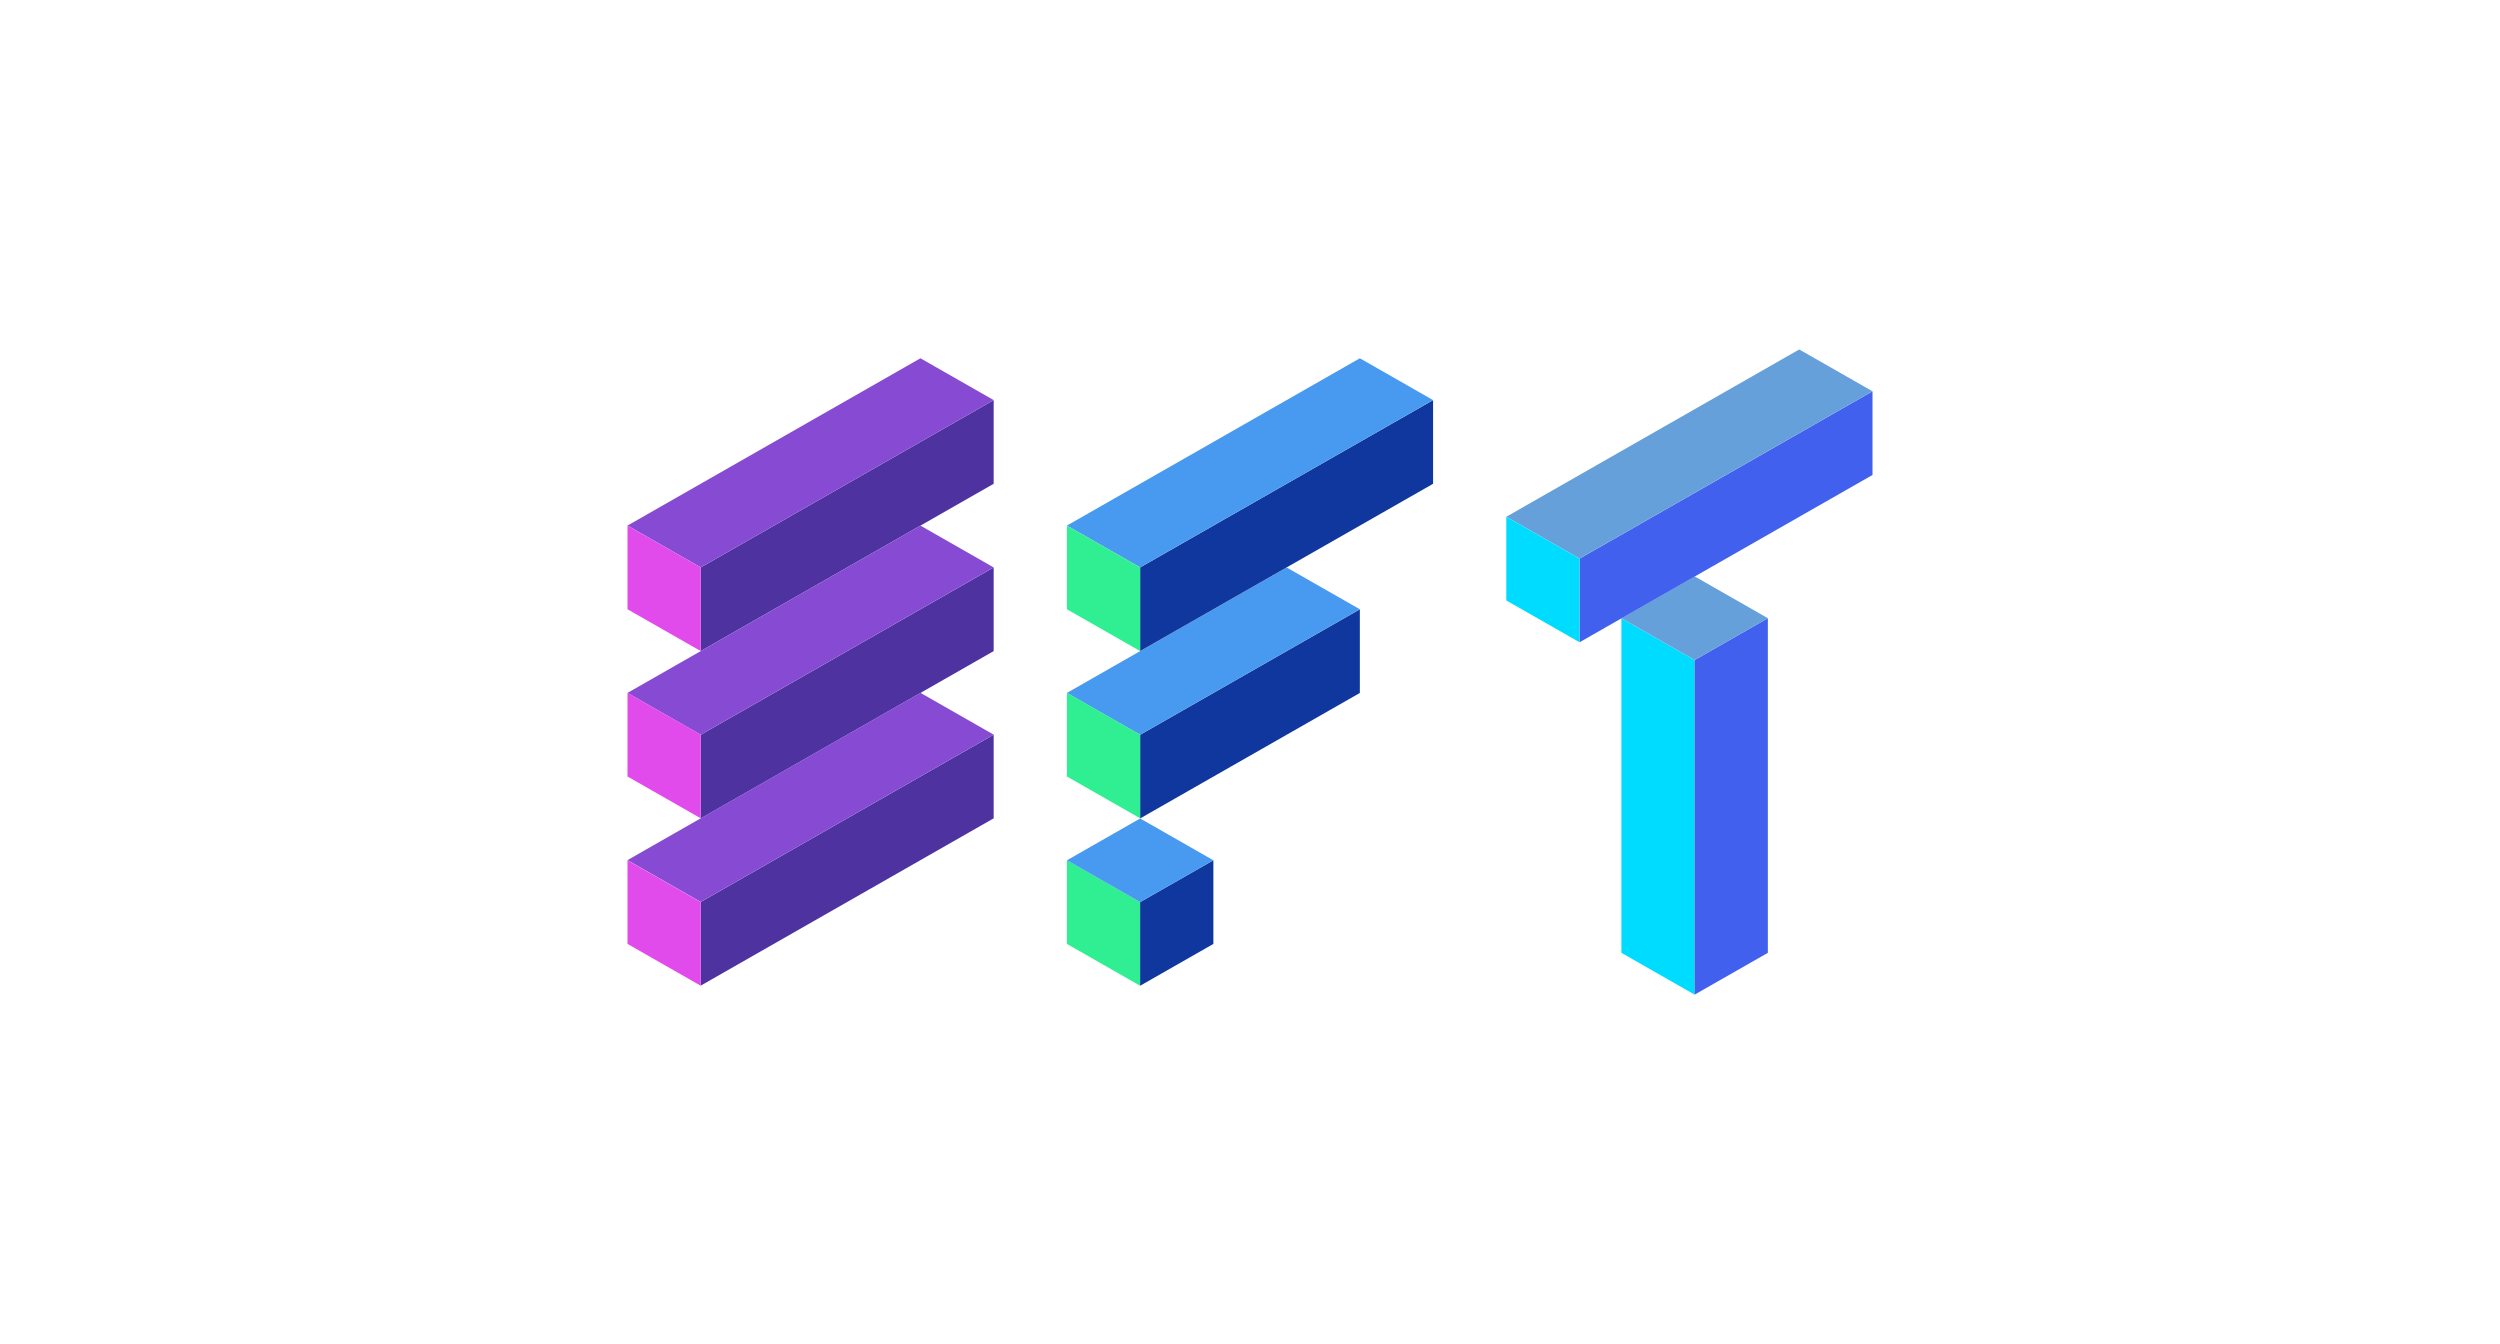 <svg width="372" height="200" viewBox="0 0 372 200" fill="none" xmlns="http://www.w3.org/2000/svg">
<path d="M147.858 59.539L104.269 84.432V96.879L147.858 71.986V59.539Z" fill="#4E32A0"/>
<path d="M93.371 78.206L104.268 84.429L147.858 59.536L136.96 53.312L93.371 78.206Z" fill="#864AD3"/>
<path d="M104.268 84.434L93.371 78.211V90.658L104.268 96.881V84.434Z" fill="#E14BEC"/>
<path d="M147.858 84.438L104.269 109.331V121.777L147.858 96.884V84.438Z" fill="#4E32A0"/>
<path d="M93.371 103.104L104.268 109.328L147.858 84.434L136.96 78.211L93.371 103.104Z" fill="#864AD3"/>
<path d="M104.268 109.317L93.371 103.094V115.54L104.268 121.764V109.317Z" fill="#E14BEC"/>
<path d="M147.858 109.32L104.269 134.214V146.66L147.858 121.767V109.32Z" fill="#4E32A0"/>
<path d="M93.371 127.987L104.268 134.21L147.858 109.317L136.96 103.094L93.371 127.987Z" fill="#864AD3"/>
<path d="M104.268 134.231L93.371 128.008V140.454L104.268 146.678V134.231Z" fill="#E14BEC"/>
<path d="M158.755 140.454L169.652 146.678V134.231L158.755 128.008V140.454Z" fill="#2FEF92"/>
<path d="M169.653 146.678L180.551 140.454V128.008L169.653 134.231V146.678Z" fill="#10379E"/>
<path d="M158.755 128.012L169.652 134.236L180.55 128.012L169.652 121.789L158.755 128.012Z" fill="#489AF0"/>
<path d="M202.345 90.664L169.653 109.334V121.781L202.345 103.111V90.664Z" fill="#10379E"/>
<path d="M158.755 103.107L169.652 109.331L202.344 90.661L191.447 84.438L158.755 103.107Z" fill="#489AF0"/>
<path d="M169.652 109.317L158.755 103.094V115.54L169.652 121.764V109.317Z" fill="#2FEF92"/>
<path d="M213.243 59.539L169.653 84.432V96.879L213.243 71.986V59.539Z" fill="#10379E"/>
<path d="M158.755 78.206L169.652 84.429L213.242 59.536L202.344 53.312L158.755 78.206Z" fill="#489AF0"/>
<path d="M169.652 84.434L158.755 78.211V90.658L169.652 96.881V84.434Z" fill="#2FEF92"/>
<path d="M241.263 141.779L252.16 148.002V98.216L241.263 91.992V141.779Z" fill="#00DCFF"/>
<path d="M252.158 148.002L263.056 141.779V91.992L252.158 98.216V148.002Z" fill="#4160ED"/>
<path d="M241.263 91.989L252.16 98.212L263.057 91.989L252.16 85.766L241.263 91.989Z" fill="#66A0DB"/>
<path d="M278.63 58.227L235.04 83.12V95.567L278.63 70.673V58.227Z" fill="#4160ED"/>
<path d="M224.137 76.893L235.035 83.117L278.624 58.223L267.727 52L224.137 76.893Z" fill="#66A0DB"/>
<path d="M235.035 83.122L224.137 76.898V89.345L235.035 95.568V83.122Z" fill="#00DCFF"/>
</svg>
